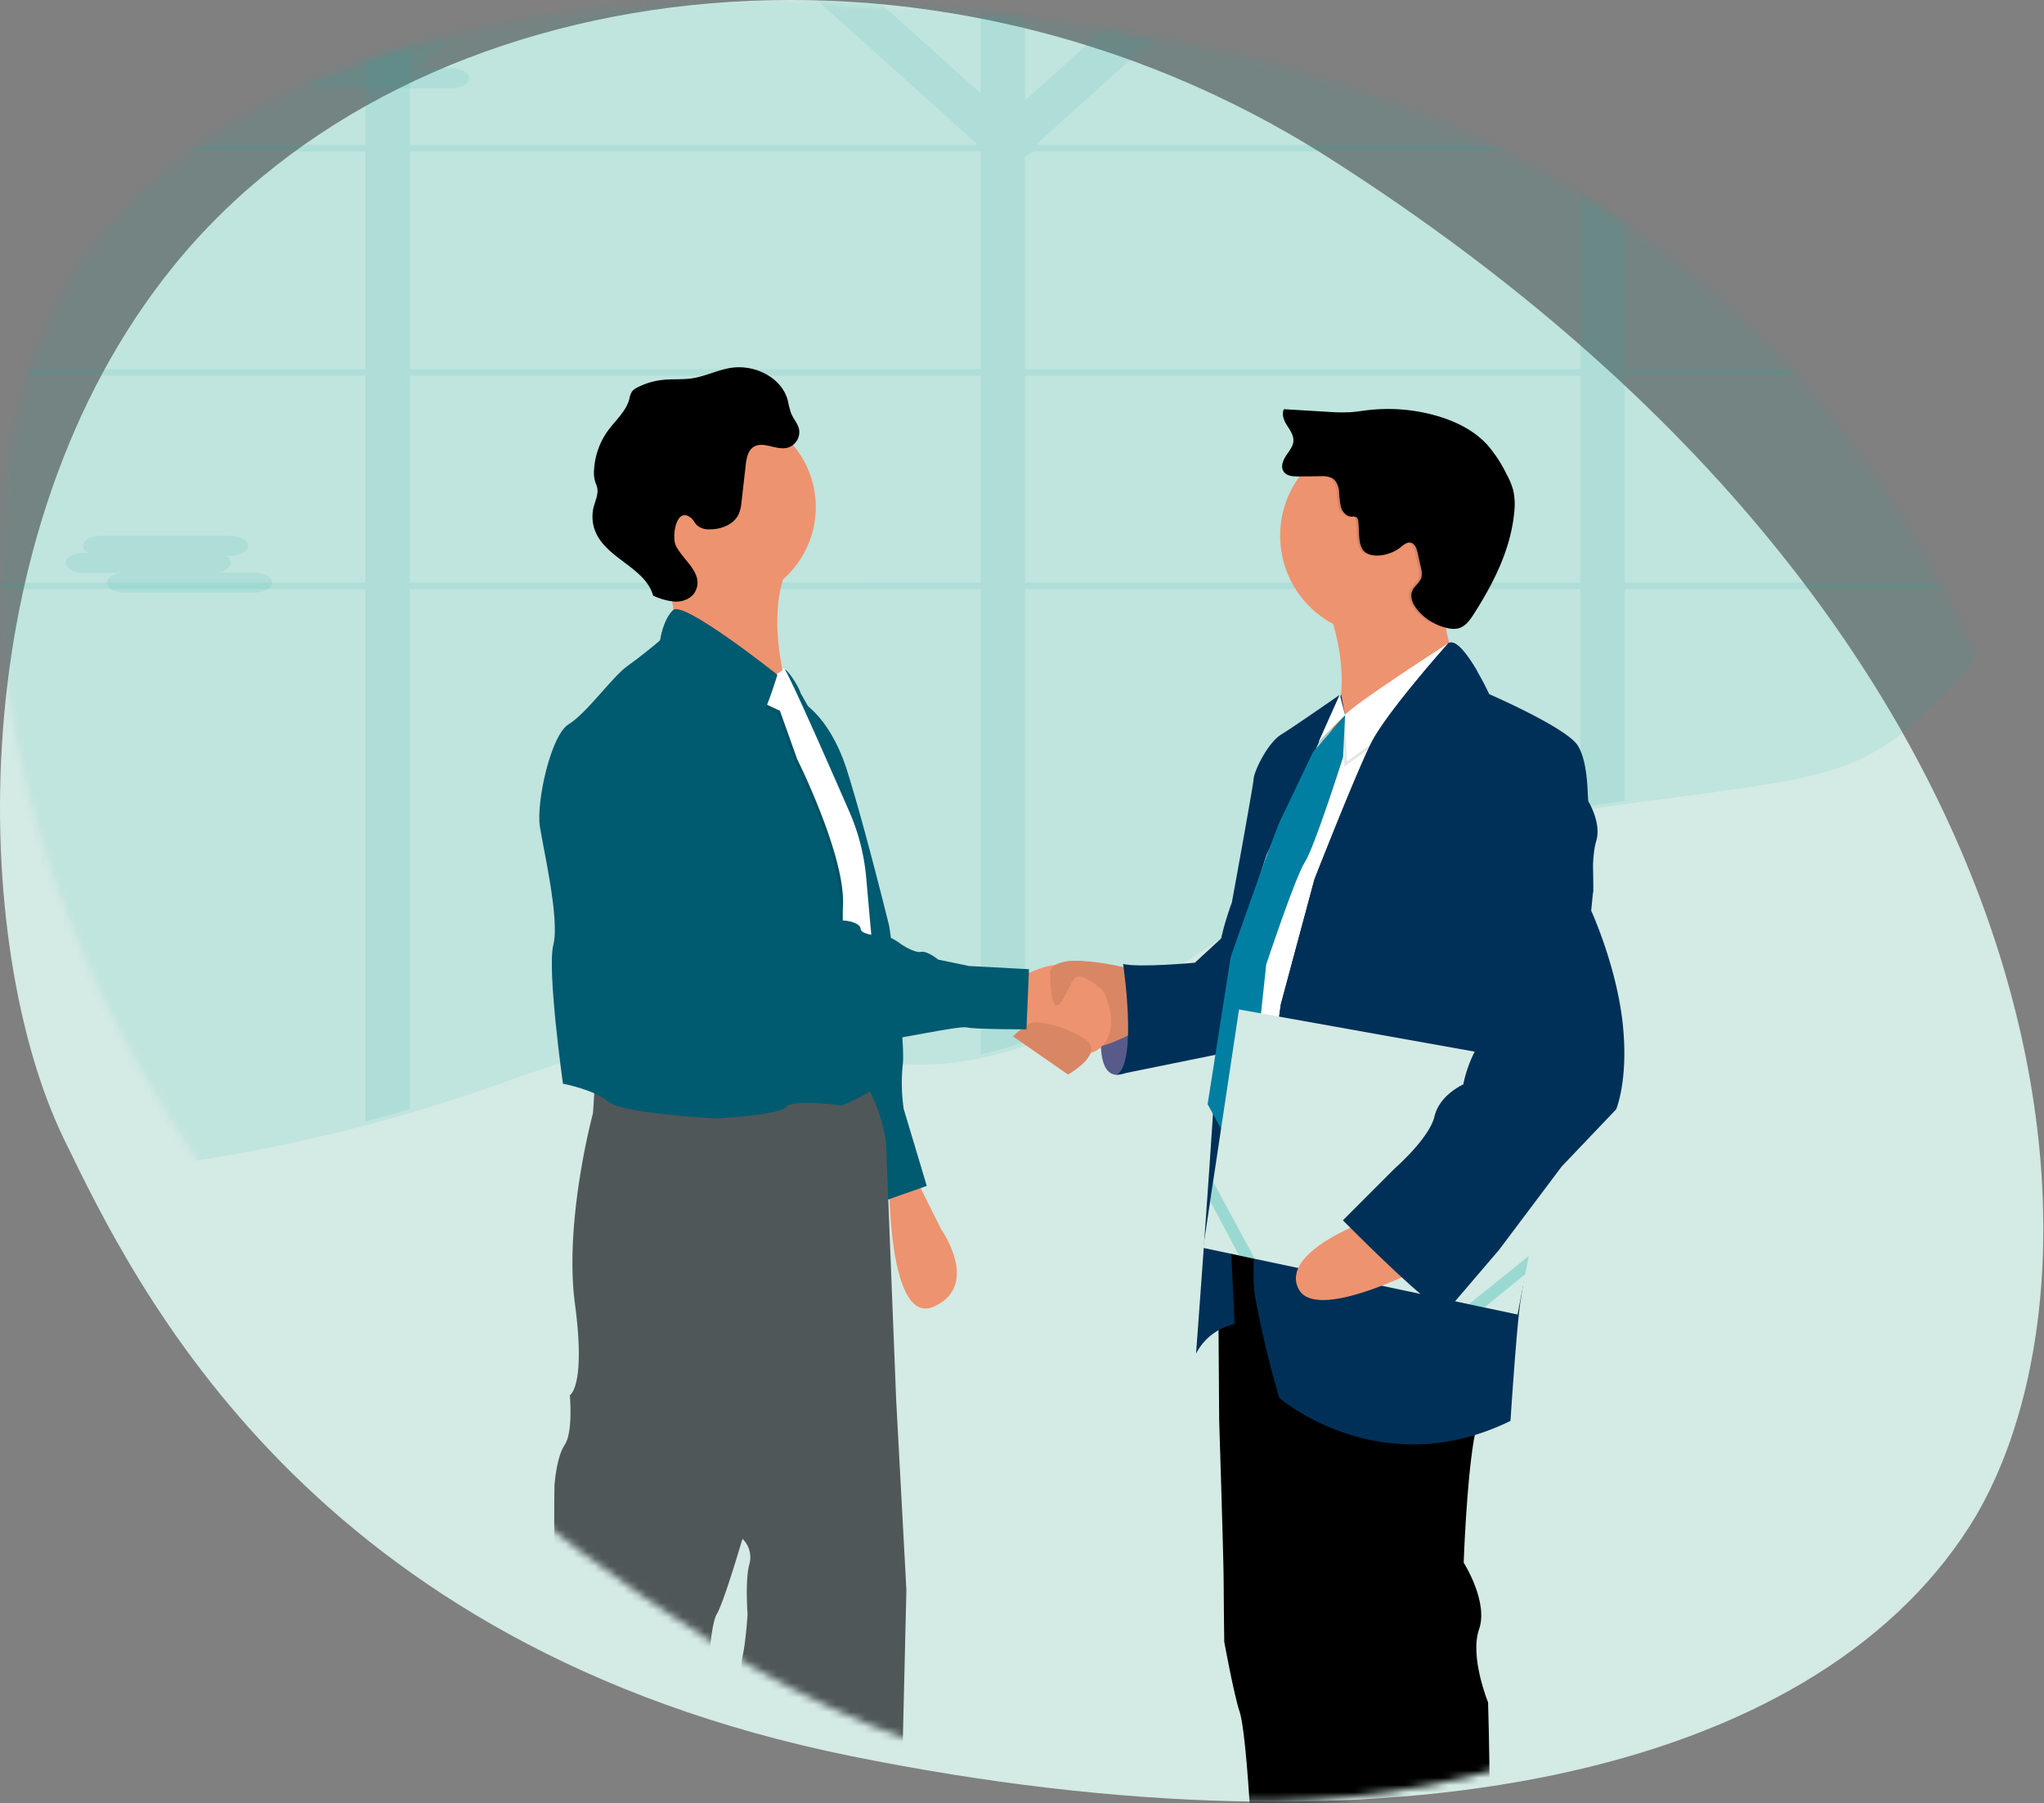 <svg xmlns="http://www.w3.org/2000/svg" xmlns:xlink="http://www.w3.org/1999/xlink" width="280" height="247" viewBox="0 0 280 247">
    <rect x="0" y="0" width="280" height="247" fill="#808080" stroke="none"/>
    <defs>
        <path id="a" d="M271.19 90.856c-9.97-20.575-33.597-69.58-107.895-84.616C88.996-8.797 31.786 4.006 10.239 37.518c-21.546 33.513-16.345 121.39 87.673 187.67 54.755 34.89 125.348 25.769 158.256-14.894 29.607-36.585 27.653-93.373 15.022-119.438z"/>
    </defs>
    <g fill="none" fill-rule="evenodd">
        <mask id="b" fill="#fff">
            <use xlink:href="#a"/>
        </mask>
        <use fill="#D4EAE4" transform="rotate(-180 139.954 123.391)" xlink:href="#a"/>
        <g mask="url(#b)">
            <path fill="#12B2A6" d="M288.838 50.829c-.063.293-.122.587-.191.877-2.16 9.974-5.69 19.586-10.94 28.413a81.634 81.634 0 0 1-12.86 16.467c-2.616 2.586-5.468 5.042-8.86 6.813-4.752 2.486-10.308 3.495-15.768 4.32-5.671.86-11.421 1.579-17.155 2.354-2.037.27-4.062.557-6.076.86-5.54.821-11.039 1.771-16.407 3.03-6.636 1.554-13.068 3.588-19.144 6.45-.485.22-.965.453-1.439.7a78.599 78.599 0 0 0-3.514 1.853c-.234.135-.464.253-.692.385-.685.383-1.356.775-2.028 1.171l-.027.016a73.4 73.4 0 0 0-1.317.795c-2.483 1.51-4.913 3.086-7.344 4.673l-1.528.989-2.368 1.533c-.46.3-.932.6-1.396.897-.33.218-.659.435-1.018.66a132.812 132.812 0 0 1-6.553 3.9 72.951 72.951 0 0 1-11.336 5.118l-.053.02a51.655 51.655 0 0 1-6.02 1.7 44.599 44.599 0 0 1-3.547.63 37.978 37.978 0 0 1-9.616.136c-6.28-.729-12.166-3.142-18.443-3.957-12.922-1.649-25.473 3.663-37.625 7.825a218.65 218.65 0 0 1-9.03 2.872 232.81 232.81 0 0 1-6.077 1.705 228.373 228.373 0 0 1-38.103 6.69c-5.379.528-10.79.648-16.187.36a59.368 59.368 0 0 1-6.072-.66c-6.817-1.055-13.174-3.268-18.304-7.32-4.203-3.327-7.21-7.663-9.498-12.2a53.285 53.285 0 0 1-5.24-16.781 51.984 51.984 0 0 1-.369-3.607 51.694 51.694 0 0 1 2.266-19.076c2.174-6.898 5.796-13.519 7.39-20.47.066-.294.129-.588.188-.88.218-1.056.38-2.123.484-3.195.813-8.54-2.305-16.867-4.752-25.219a134.282 134.282 0 0 1-1.011-3.657c-2.266-8.83-2.895-18.284-.876-27.097.062-.294.138-.587.21-.878a39.694 39.694 0 0 1 7.45-15.276c3.78-4.749 8.744-8.702 14.046-12.174a103.152 103.152 0 0 1 8.016-4.745c1.976-1.055 4-2.055 6.072-2.998 16.615-7.584 35.568-11.286 54.31-10.469.988.043 1.976.096 2.964.168.988.073 2.068.159 3.102.254 12.074 1.174 23.82 4.007 35.486 7.103 3.909 1.039 7.811 2.104 11.71 3.149 1.736.462 3.468.923 5.204 1.372 8.5 2.199 17.125 4.19 25.859 5.678 2.022.35 4.046.668 6.073.956a173.74 173.74 0 0 0 21.238 1.804c2.764.055 5.53.03 8.296-.073 1.396-.05 2.794-.126 4.192-.227 14.441-1.02 28.398-4.429 42.378-7.614 2.022-.462 4.048-.917 6.076-1.365a347.583 347.583 0 0 1 7.996-1.679c16.641-3.274 31.474-1.391 46.946 5.365 3.518 1.534 7.031 3.387 9.185 6.265 2.154 2.879 2.694 6.414 3.096 9.826.57 4.86.942 9.784 1.083 14.733 0 .29 0 .584.02.877.224 9.998-.52 20.091-2.552 29.855z" opacity=".1"/>
            <path fill="#12B2A6" fill-rule="nonzero" d="M177.972 79.81h-1.086v.878h1.23l-.144-.878zm-12.321 0a.056.056 0 0 0 0 .023c-.03.24-.063.48-.096.724v.132h9.415v-.053l.658-.826h-9.977zm-25.232 0V51.442h10.83c-.115-.076-.233-.155-.355-.228l-.158-.102-.204-.125c-.119-.069-.237-.138-.362-.204-.125-.066-.201-.112-.307-.168l-.072-.04h-9.372v-1.563l-.253.099-.267.125h-.02l-.055.03-.168.088-.168.09a9.62 9.62 0 0 0-.494.289l-.158.105-.33.211c-.424.283-.842.58-1.273.856-.109.069-.217.138-.33.2-.233.139-.473.27-.72.39a2.75 2.75 0 0 1-.33.14l-.177.07-.165.056a7.709 7.709 0 0 1-1.185.31v27.732h-16.238c0 .033.023.06.033.092.089.264.178.524.263.787h15.965v30.406h.247l.287.017.516.03.827.098.378.036.412.043h.062l.728.089.154.02.353.05.503.072 1.208-.053.165.03c.066 0 .135.02.204.032V80.69h25.13v-.132c.032-.244.065-.484.095-.724a.056.056 0 0 1 0-.023h-25.199zm37.553 0h-1.086v.878h1.23l-.144-.878zm-13 0l-.114.879h10.497l.714-.88h-11.096zm-24.553 0V51.442h10.83c-.115-.076-.233-.155-.355-.228l-.158-.102-.204-.125c-.119-.069-.237-.138-.362-.204-.125-.066-.201-.112-.307-.168l-.072-.04h-9.372v-1.563l-.253.099-.267.125h-.02l-.055.03-.168.088-.168.09a9.62 9.62 0 0 0-.494.289l-.158.105-.33.211c-.424.283-.842.58-1.273.856-.109.069-.217.138-.33.2-.233.139-.473.27-.72.39a2.75 2.75 0 0 1-.33.14l-.177.07-.165.056a7.709 7.709 0 0 1-1.185.31v27.732h-16.238c0 .033.023.06.033.092.089.26.18.524.266.787h15.962v30.403h.247l.287.016.516.03.827.102.378.036.412.043h.062l.728.089.154.02.353.05.503.072 1.208-.053.165.03c.066 0 .135.02.204.032V80.69h24.471c.04-.293.076-.586.115-.88h-24.56zm82.144-59.074h68.294c0-.293 0-.586-.02-.876h-68.274v-34.442a411 411 0 0 0-6.074 1.363v33.08h-74.276l-.187-.169.283-.25 27.628-24.83c-2.765.106-5.53.13-8.292.073L140.416 13.76V-7.11a202.775 202.775 0 0 1-6.07-.955V12.8l-31.038-27.901c-3.898-1.044-7.798-2.107-11.706-3.144l42.21 37.938-.187.168H56.137v-45.168a134.097 134.097 0 0 0-3.101-.253 99.225 99.225 0 0 0-2.963-.168v45.59H-4.222v-35.138a119.65 119.65 0 0 0-6.07 2.993V19.86h-29.497c-.073.29-.148.583-.211.876h29.708v29.83h-28.075c.082.293.168.586.253.876h27.822V79.81h-23.556c-.059.292-.121.585-.187.879h23.743v79.317c1.975.306 4.02.52 6.07.658V80.69h54.285v72.93a232.91 232.91 0 0 0 6.074-1.702V80.69h78.212v63.719a51.677 51.677 0 0 0 6.018-1.699l.052-.02v-62h76.07v29.886c2.02-.297 4.044-.58 6.074-.853V80.689h54.09c.178-.293.352-.586.527-.88h-54.617V51.443h65.552c.07-.29.128-.583.191-.876h-65.743v-29.83zm-226.785 0h54.285v29.83H-4.222v-29.83zm0 59.074V51.442h54.285V79.81H-4.222zm60.359-59.074h78.212v29.83H56.137v-29.83zm0 59.074V51.442h78.212V79.81H56.137zm160.352 0h-76.07V51.442h76.07V79.81zm0-29.244h-76.07v-29.03l1.067-.8h75.003v29.83zM165.651 79.81a.056.056 0 0 0 0 .023c-.03.24-.063.48-.096.724v.132h9.415v-.053l.658-.826h-9.977zm12.321 0h-1.086v.878h1.23l-.144-.878zm-37.553 0V51.442h10.83c-.115-.076-.233-.155-.355-.228l-.158-.102-.204-.125c-.119-.069-.237-.138-.362-.204-.125-.066-.201-.112-.307-.168l-.072-.04h-9.372v-1.563l-.253.099-.267.125h-.02l-.055.03-.168.088-.168.09a9.62 9.62 0 0 0-.494.289l-.158.105-.33.211c-.424.283-.842.58-1.273.856-.109.069-.217.138-.33.2-.233.139-.473.27-.72.39a2.75 2.75 0 0 1-.33.14l-.177.07-.165.056a7.709 7.709 0 0 1-1.185.31v27.732h-16.238c0 .033.023.06.033.092.089.264.178.524.263.787h15.965v30.406h.247l.287.017.516.03.827.098.378.036.412.043h.062l.728.089.154.02.353.05.503.072 1.208-.053.165.03c.066 0 .135.02.204.032V80.69h25.13v-.132c.032-.244.065-.484.095-.724a.056.056 0 0 1 0-.023h-25.199z" opacity=".1"/>
            <path fill="#12B2A6" d="M38.504 6.65h.589a1.194 1.194 0 0 1-.72-.96c0-.757 1.131-1.375 2.513-1.375H58.48c1.383 0 2.51.618 2.51 1.376 0 .753-1.127 1.375-2.51 1.375h-.588c.395.164.67.53.72.955 0 .647-.823 1.19-1.922 1.335h5.065c1.379 0 2.51.617 2.51 1.375s-1.131 1.375-2.51 1.375H44.157c-1.378 0-2.51-.622-2.51-1.375 0-.647.824-1.186 1.922-1.334h-5.065c-1.382 0-2.51-.618-2.51-1.376 0-.757 1.128-1.37 2.51-1.37zM229.187 19.733h.588a1.194 1.194 0 0 1-.716-.96c0-.758 1.128-1.375 2.51-1.375h17.594c1.382 0 2.514.617 2.514 1.375 0 .754-1.132 1.371-2.514 1.371h-.584c.393.169.666.535.716.96 0 .646-.823 1.19-1.922 1.334h5.065c1.383 0 2.51.618 2.51 1.375 0 .758-1.127 1.376-2.51 1.376h-17.594c-1.382 0-2.513-.622-2.513-1.376 0-.646.822-1.19 1.921-1.334h-5.065c-1.378 0-2.51-.618-2.51-1.375 0-.758 1.132-1.371 2.51-1.371zM11.5 75.719h.585a1.19 1.19 0 0 1-.716-.96c0-.753 1.131-1.375 2.51-1.375h17.598c1.378 0 2.51.622 2.51 1.375 0 .758-1.132 1.376-2.51 1.376h-.589c.394.165.668.53.716.955 0 .647-.823 1.19-1.921 1.334h5.065c1.382 0 2.514.622 2.514 1.376 0 .753-1.132 1.375-2.514 1.375H17.17c-1.382 0-2.51-.618-2.51-1.375 0-.643.823-1.186 1.922-1.335h-5.081c-1.383 0-2.514-.617-2.514-1.375s1.148-1.371 2.514-1.371z" opacity=".1"/>
            <path fill="#585B8A" d="M150.958 140.419s-1.008 6.716 2.016 6.802c3.024.087 5.044-5.18 5.044-5.18l-1.234-4.213-5.826 2.59z"/>
            <path fill="#EE936F" d="M125.201 160.913l3.74 7.49s5.382 7.61-.934 10.534c-6.316 2.924-6.196-16.85-6.196-16.85l3.39-1.174z"/>
            <path fill="#005A70" d="M109.529 95.958s4.094 1.874 6.55 9.714c2.456 7.84 5.732 21.186 5.732 21.186s2.221 15.096 1.868 18.844a24.315 24.315 0 0 0 .119 6.201l3.156 10.534-6.316 2.223-9.706-37.217-1.403-31.485z"/>
            <path fill="#505759" d="M120.988 248.228c-2.806 5.847.588 9.13.588 9.13-3.41 7.728-15.005 4.862-18.227 3.89-.53-.156-.823-.263-.823-.263s.234-8.08-.584-11.942c-.82-3.862-.704-20.128-.235-22.117.47-1.989.7-5.855.7-5.855s-.35-4.563.234-6.786a3.506 3.506 0 0 0-.872-3.451l-.062-.062s-2.571 8.78-3.51 10.295c-.938 1.515-1.283 9.129-1.403 10.533-.119 1.404-4.912 13.111-4.912 13.111s-1.868 5.382-2.218 6.902c-.35 1.52-1.757 5.855-1.757 5.855l-5.637 10.888c-2.69 1.17-9.356.235-9.356.235s-1.284-1.647-3.04-4.332c-1.758-2.685-2.572-12.168-2.572-12.168s6.43-.12 4.793-6.321c-1.638-6.202 1.403-11.003 1.288-13.112-.115-2.108 1.403-9.01 2.222-10.064.818-1.054.7-5.501.465-7.96-.235-2.458-.116-11.118-.116-11.118s.235-3.862 1.403-5.616c1.169-1.755.704-6.79.704-6.79s2.218-1.17.7-12.523c-1.519-11.353 2.468-26.099 2.468-26.099l.136-2.059.214-3.335s33.447-2.109 36.138.465a8.878 8.878 0 0 1 1.707 2.45 24.392 24.392 0 0 1 1.934 6.23l1.403 35.463 1.403 26.1-.469 19.662s.103 4.908-2.707 10.764z"/>
            <path fill="#EE936F" d="M90.528 77.177s2.979 7.198 1.403 10.887c-1.576 3.69 17.014 10.007 17.014 10.007s-5.436-14.046-.173-21.949c5.262-7.902-18.244 1.055-18.244 1.055z"/>
            <path fill="#000" d="M166.832 168.729l.177 25.716s.613 19.312.613 21.948c0 2.635.086 8.511.086 8.511s1.317 7.199 2.107 9.57c.79 2.372 1.403 13.178 1.403 13.178s1.843 2.985 1.053 4.117c-.79 1.133 3.07 3.6 3.07 3.6s-2.47 3.425-2.63 5.707c-.16 2.281 19.643 5.522 19.643 5.522l-7.715-79.174-6.143-19.836-11.664 1.14z"/>
            <path fill="#000" d="M203.496 272.482c-5.616 14.413-19.56 3.6-19.56 3.6s-.44-7.462.44-10.884c.88-3.422-.967-13.696-.967-13.696s-1.053-9.13-2.016-11.234c-.963-2.104-.877-6.32-.877-6.67 0-.35.35-3.163-.44-5.095-.79-1.93-1.234-6.67-1.234-6.67s0-6.671-.79-10.62l-2.72-13.59-4.913-27.828 1.535-.263 27.497-4.826s5.177 26.354 3.42 29.055c-.379.593-.712 1.89-.988 3.562-1.004 5.98-1.378 16.714-1.378 16.714s3.419 5.354 2.106 9.13c-1.312 3.776 1.235 10.006 1.235 10.006s.79 24.58-.704 27.038c-1.493 2.458.354 12.271.354 12.271z"/>
            <path fill="#EE936F" d="M200.863 92.8s-24.91 17.554-19.297 8.775c3.024-4.727 2.468-10.748 1.283-15.294a36.108 36.108 0 0 0-2.468-6.708s21.165-9.01 18.359-.935a15.14 15.14 0 0 0-.823 5.864 15.656 15.656 0 0 0 2.946 8.298zM156.015 133.002s-10.525-3.043-12.278-.057c-1.753 2.985.527 9.537 3.703 10.59 3.176 1.055 10.467-3.57 10.467-3.57l-1.892-6.963zM111.75 69.447a13.15 13.15 0 0 1-10.89 12.967 13.14 13.14 0 0 1-14.624-8.527 13.157 13.157 0 0 1 5.898-15.876 13.134 13.134 0 0 1 16.638 3.106 13.184 13.184 0 0 1 2.979 8.33z"/>
            <path fill="#005A70" d="M121.05 147.662c-.264 1.49-5.703 3.772-5.703 3.772s-6.666-.964-7.629.177c-.962 1.14-9.463 1.581-9.463 1.581s-12.981-.618-14.91-2.285c-1.93-1.668-6.23-2.471-6.23-2.471s-2.193-15.623-1.313-19.045c.88-3.422-1.316-12.819-1.843-16.154-.527-3.336 1.49-12.552 3.946-14.042 2.456-1.49 5.966-6.498 8.068-7.989 1.774-1.256 3.732-2.882 4.304-3.372l.169-.14s.354-2.722 1.757-4.118c1.403-1.396 14.293 8.865 14.293 8.865s.091.791.967-.7c.198-.333 1.897 2.121 2.193 3.159 0 0 7.016 12.292 7.456 14.824.44 2.533 2.28 10.797 2.63 12.815.09.519.238 2.339.41 4.777.033.477.062.984.1 1.51.258 4.045.538 9.208.707 13.112 0 .445.037.873.05 1.285.088 1.478.102 2.96.04 4.439z"/>
            <path fill="#000" d="M105.525 93.063l-1.448 3.509 2.411 1.14 2.37 6.63s6.534 13.078 6.27 19.881c-.263 6.803 1.186 17.027 1.186 17.027l3.769-.7-1.778-20.008a28.88 28.88 0 0 0-2.296-8.981c-3.012-6.902-8.616-19.643-8.97-19.643-.48 0-.143.178-.143.178l-1.37.967z" opacity=".1"/>
            <path fill="#FFF" d="M105.875 92.71l-1.448 3.512 2.415 1.14 2.366 6.63s6.534 13.078 6.27 19.881c-.263 6.803 1.185 17.027 1.185 17.027l3.773-.7-1.781-20.008a28.77 28.77 0 0 0-2.292-8.981c-3.012-6.906-8.616-19.643-8.965-19.643-.486 0-.149.178-.149.178l-1.374.963z"/>
            <path fill="#000" d="M156.015 133.002s-10.525-3.043-12.278-.057c-1.753 2.985.527 9.537 3.703 10.59 3.176 1.055 10.467-3.57 10.467-3.57l-1.892-6.963z" opacity=".09"/>
            <path fill="#003057" d="M168.062 127.826l-4.386 4.04s-7.633.7-9.826.173c0 0 2.02 13.519-.876 15.186l17.717-3.599-2.63-15.8z"/>
            <path fill="#000" d="M94.7 70.975c.309.26.465.663.749.951a2.41 2.41 0 0 0 1.74.577c1.617.025 3.39-.667 4.033-2.154.204-.541.328-1.11.366-1.688l.56-4.909c.106-.947.287-2.021 1.09-2.54 1.308-.824 3.044.47 4.571.136a2.236 2.236 0 0 0 1.646-2.578c-.177-.787-.778-1.409-1.086-2.158a14.109 14.109 0 0 1-.449-1.758c-.852-3.196-4.6-4.991-7.859-4.456-1.81.3-3.493 1.166-5.307 1.43-1.3.188-2.63.065-3.942.205a9.943 9.943 0 0 0-3.497 1.034c-.287.127-.54.318-.741.56a3.094 3.094 0 0 0-.37 1.054c-.44 1.647-1.856 2.862-2.88 4.25a10.131 10.131 0 0 0-1.95 5.48c-.041.506.006 1.014.14 1.503.086.288.221.569.287.865.202.902-.26 1.804-.485 2.701a5.407 5.407 0 0 0 .288 3.435c1.58 3.636 6.784 4.85 7.867 8.668.96.46 1.998.74 3.06.823 1.062.02 2.206-.436 2.7-1.38 1.296-2.47-1.798-4.389-2.67-6.349-.548-1.206.065-5.431 2.14-3.702z"/>
            <path fill="#EE936F" d="M202.735 73.372c0 7.564-6.127 13.696-13.685 13.696-7.558 0-13.685-6.132-13.685-13.696s6.127-13.696 13.685-13.696a13.675 13.675 0 0 1 9.678 4.01 13.697 13.697 0 0 1 4.007 9.686z"/>
            <path fill="#FFF" d="M202.15 95.843s-2.575 2.808-2.925 3.039c-.35.23-7.817 31.707-7.95 32.074-.13.366-8.89 28.788-8.89 28.788l-14.035 6.905 1.173-34.763 10.286-28.668s3.394-3.863 4.443-5.267c1.05-1.404 14.15-9.833 14.15-9.833l2.239 4.616 1.51 3.109z"/>
            <path fill="#000" d="M200.295 93.438l-16.137 11.563-.26-6.35c1.054-1.404 14.15-9.83 14.15-9.83l2.247 4.617z" opacity=".1"/>
            <path fill="#EE936F" d="M148.588 144.298c-1.835-.14-6.238-2.368-7.986-3.295l-.741-.412.09-6.798c.433-.255.88-.481 1.342-.68 2.337-1.02 7.13-2.408 9.533 2.06 3.242 5.99.087 9.281-2.238 9.125z"/>
            <path fill="#FFF" d="M200.645 92.734l-16.137 11.563-.251-6.346c1.053-1.408 14.15-9.833 14.15-9.833l2.238 4.616z"/>
            <path fill="#003057" d="M183.718 95.126l.539 2.825-3.609 3.67 2.88-6.454s-6.171 4.304-8.023 5.444c-1.852 1.14-3.703 5.003-3.773 6.058-.07 1.054-2.983 16.94-2.983 16.94s-2.193 5.88-1.576 7.548c.617 1.668-3.333 54.25-3.333 54.25a7.818 7.818 0 0 1 5.275-4.049l-1.407-31.073s1.712-20.672 1.798-20.935l3.991-12.247 10.22-21.977z"/>
            <path fill="#007FA3" d="M184.257 97.951l-.276 5.765s-3.905 12.333-5.221 14.35c-1.317 2.019-5.304 14.047-5.304 14.047l-2.238 20.89-3.86 1.754-1.93-3.509 3.16-20.177s5.962-17.031 6.839-18.786l4.431-9.26 4.399-5.074z"/>
            <path fill="#EE936F" d="M138.767 141.954l7.541 5.226s5.32-2.985 2.222-4.917c-3.098-1.93-5.846-2.223-6.842-2.223-.996 0-2.921 1.914-2.921 1.914z"/>
            <path fill="#000" d="M138.767 141.954l7.541 5.226s5.32-2.985 2.222-4.917c-3.098-1.93-5.846-2.223-6.842-2.223-.996 0-2.921 1.914-2.921 1.914z" opacity=".09"/>
            <path fill="#EE936F" d="M144.4 132.294c-.343.213-.55.589-.548.992 0 1.602.181 5.844 1.522 3.929 1.646-2.343 1.346-4.447 3.86-2.928 1.562.974 2.93 2.23 4.032 3.706l-.7-5.032s-5.167-2.553-8.167-.667z"/>
            <path fill="#000" d="M144.4 132.294c-.343.213-.55.589-.548.992 0 1.602.181 5.844 1.522 3.929 1.646-2.343 1.346-4.447 3.86-2.928 1.562.974 2.93 2.23 4.032 3.706l-.7-5.032s-5.167-2.553-8.167-.667z" opacity=".09"/>
            <path fill="#003057" d="M218.666 115.18c-.7 2.286-.436 6.935-.436 6.935l-6.316 29.846s-3.07 22.998-3.596 26.07c-.526 3.072-1.403 16.59-1.403 16.59-17.894 8.78-31.682-3.158-31.682-3.158a134.663 134.663 0 0 1-3.332-14.046c-.88-5.213 1.711-26.099 2.937-35.376.367-2.747.614-4.476.614-4.476l4.604-17.118s5.657-14.441 7.764-18.654c2.106-4.212 10.566-13.675 10.566-13.675 1.049-.667 2.728 1.688 3.974 3.833a44.562 44.562 0 0 1 1.646 3.13s10.525 4.563 12.101 7c1.576 2.438 1.317 7.462 1.494 7.725.176.264 1.769 3.093 1.065 5.374z"/>
            <path fill="#003057" d="M193.498 104.21s.786 4.653-1.235 6.058c-2.02 1.404-16.499 29.986-17.416 31.773.366-2.747.613-4.476.613-4.476l4.604-17.118s5.657-14.441 7.764-18.654c2.107-4.212 10.566-13.675 10.566-13.675 1.05-.667 2.728 1.688 3.975 3.833-1.872 3.904-5.798 11.296-8.871 12.26z"/>
            <path fill="#D4EAE4" d="M214.37 146.258l-4.95 25.773v.004l-.472 2.467v.004l-1.066 5.547-4.546-.964-2.12-.449-29.324-6.218-2.156-.457-4.92-1.041.962-6.4.4-2.66 3.55-23.595z"/>
            <path fill="#EE936F" d="M187.005 167.325s-11.665 4.212-9.122 9.215c2.543 5.004 18.857-3.862 18.857-3.862l-9.735-5.353z"/>
            <path fill="#000" d="M202.735 73.372a13.694 13.694 0 0 1-6.86 11.871 7.284 7.284 0 0 1-2.056-1.717c-.597-.724-1.062-1.713-.704-2.577.288-.696 1.05-1.137 1.234-1.858.088-.44.065-.896-.065-1.326-.153-.679-.297-1.358-.445-2.034-.127-.576-.354-1.256-.925-1.396-.572-.14-1.05.338-1.498.692-1.099.869-3.205 1.458-4.526.745-1.32-.712-.95-3.096-1.165-4.385a.766.766 0 0 0-.288-.58 1.2 1.2 0 0 0-.596-.042c-.712 0-1.284-.638-1.49-1.322a11.387 11.387 0 0 1-.238-2.12c-.078-.713-.338-1.466-.947-1.833a2.923 2.923 0 0 0-1.559-.255l-2.58.029a13.679 13.679 0 0 1 15.275-4.867 13.695 13.695 0 0 1 9.412 12.987l.02-.012z" opacity=".1"/>
            <path fill="#000" d="M191.782 75.027c.448-.354.942-.824 1.498-.688.555.136.794.824.921 1.392l.445 2.03c.131.431.155.888.07 1.33-.21.725-.967 1.162-1.26 1.858-.357.864.112 1.853.704 2.573a7.405 7.405 0 0 0 4.234 2.533c.433.104.884.114 1.32.028.98-.226 1.647-1.128 2.173-1.972 2.72-4.241 5.061-8.89 5.538-13.906a8.926 8.926 0 0 0-.14-3.068 10.3 10.3 0 0 0-.938-2.244 18.12 18.12 0 0 0-2.645-4.007c-1.872-2.017-4.456-3.257-7.11-3.99a24.06 24.06 0 0 0-9.18-.72c-.823.094-1.612.23-2.423.284-1.018.047-2.037.03-3.053-.05l-6.057-.362c-.345.704 0 1.54.412 2.199.411.659.922 1.342.889 2.125-.033.782-.589 1.4-1.017 2.059-.428.658-.753 1.51-.325 2.153s1.3.684 2.058.676l3.053-.033a2.915 2.915 0 0 1 1.55.267c.61.367.869 1.124.947 1.833.017.712.097 1.422.239 2.12.21.684.777 1.33 1.49 1.322.198-.04.405-.024.596.045.177.14.282.351.288.577.214 1.289-.181 3.669 1.164 4.385 1.346.717 3.46.12 4.559-.749z"/>
            <path fill="#003057" d="M209.874 102.077a6.706 6.706 0 0 0-7.049 4.51c-1.645 4.69-4.39 13.152-3.703 16.495.963 4.74 2.103 12.642 2.103 12.642s4.999 2.883 2.469 5.79-3.243 7.025-3.243 7.025-3.246 1.404-3.95 4.39c-.703 2.985-5.435 7.107-5.435 7.107l-7.106 7.112s11.751 11.941 14.121 12.55l7.279-8.515 8.575-11.41 7.455-7.824s1.757-4.118.876-11.942c-.88-7.824-4.295-15.273-4.295-15.273l.263-2.636s.819-18.88-8.36-20.02z"/>
            <path fill="#000" d="M183.54 95.517l-2.892 6.453 3.613-3.669z" opacity=".1"/>
            <path fill="#FFF" d="M183.54 95.167l-2.892 6.453 3.613-3.669z"/>
            <path fill="#12B2A6" d="M171.892 172.422l-2.156-.457-3.958-7.44.4-2.66zM209.42 172.035l-.472 2.467v.004l-5.612 4.583-2.12-.449z" opacity=".3"/>
            <path fill="#005A70" d="M85.175 97.976s-9.821 1.845-5.349 14.132c4.473 12.288 19.997 25.284 19.997 25.284s12.718 6.317 18.07 5.617c5.354-.7 13.504-2.545 14.558-2.282 1.053.264 8.159.264 8.159.264l.35-8.236-8.23-.44-4.209-.877s-1.493-1.236-2.37-1.055c-.876.182-2.715-1.054-2.715-1.054s-1.407-1.14-2.469-1.14c-1.061 0-3.07-.264-3.07-.964s-1.58-1.235-2.88-1.14c-1.3.094-4.406-1.141-4.768-2.653-.362-1.51-.613-2.28-1.753-3.158-1.14-.877-5.789-8.956-5.789-8.956s-2.72-2.018-2.633-3.595c.086-1.577-.877-4.04-2.016-5.008-1.14-.967-9.205-6.843-12.883-4.74zM106.488 92.446s-1.839 6.057-2.543 6.057c-.555 0-9.813-7.503-13.676-10.657l.169-.14s.353-2.722 1.756-4.118c1.403-1.396 14.294 8.858 14.294 8.858z"/>
            <g fill="#000" opacity=".15">
                <path d="M81.649 72.87c1.234 2.82 4.633 4.187 6.604 6.435-1.173-2.763-4.6-4.117-6.604-6.436zM94.227 79.367c-.49.943-1.646 1.4-2.7 1.38a7.87 7.87 0 0 1-2.706-.692c.31.457.545.96.699 1.49.96.463 1.999.742 3.061.824 1.066.025 2.21-.432 2.7-1.38.785-1.502-.034-2.787-.992-4.002.362.757.34 1.643-.062 2.38z"/>
            </g>
            <path fill="#FFD037" d="M14.38 218.588c0 .519-.06.939-.13.939s-.133-.412-.133-.94c0-.526.075-.271.144-.271.07 0 .12-.247.12.272zM4.239 218.588c0 .519.057.939.127.939s.132-.412.132-.94c0-.526-.074-.271-.144-.271-.07 0-.115-.247-.115.272z"/>
        </g>
    </g>
</svg>
